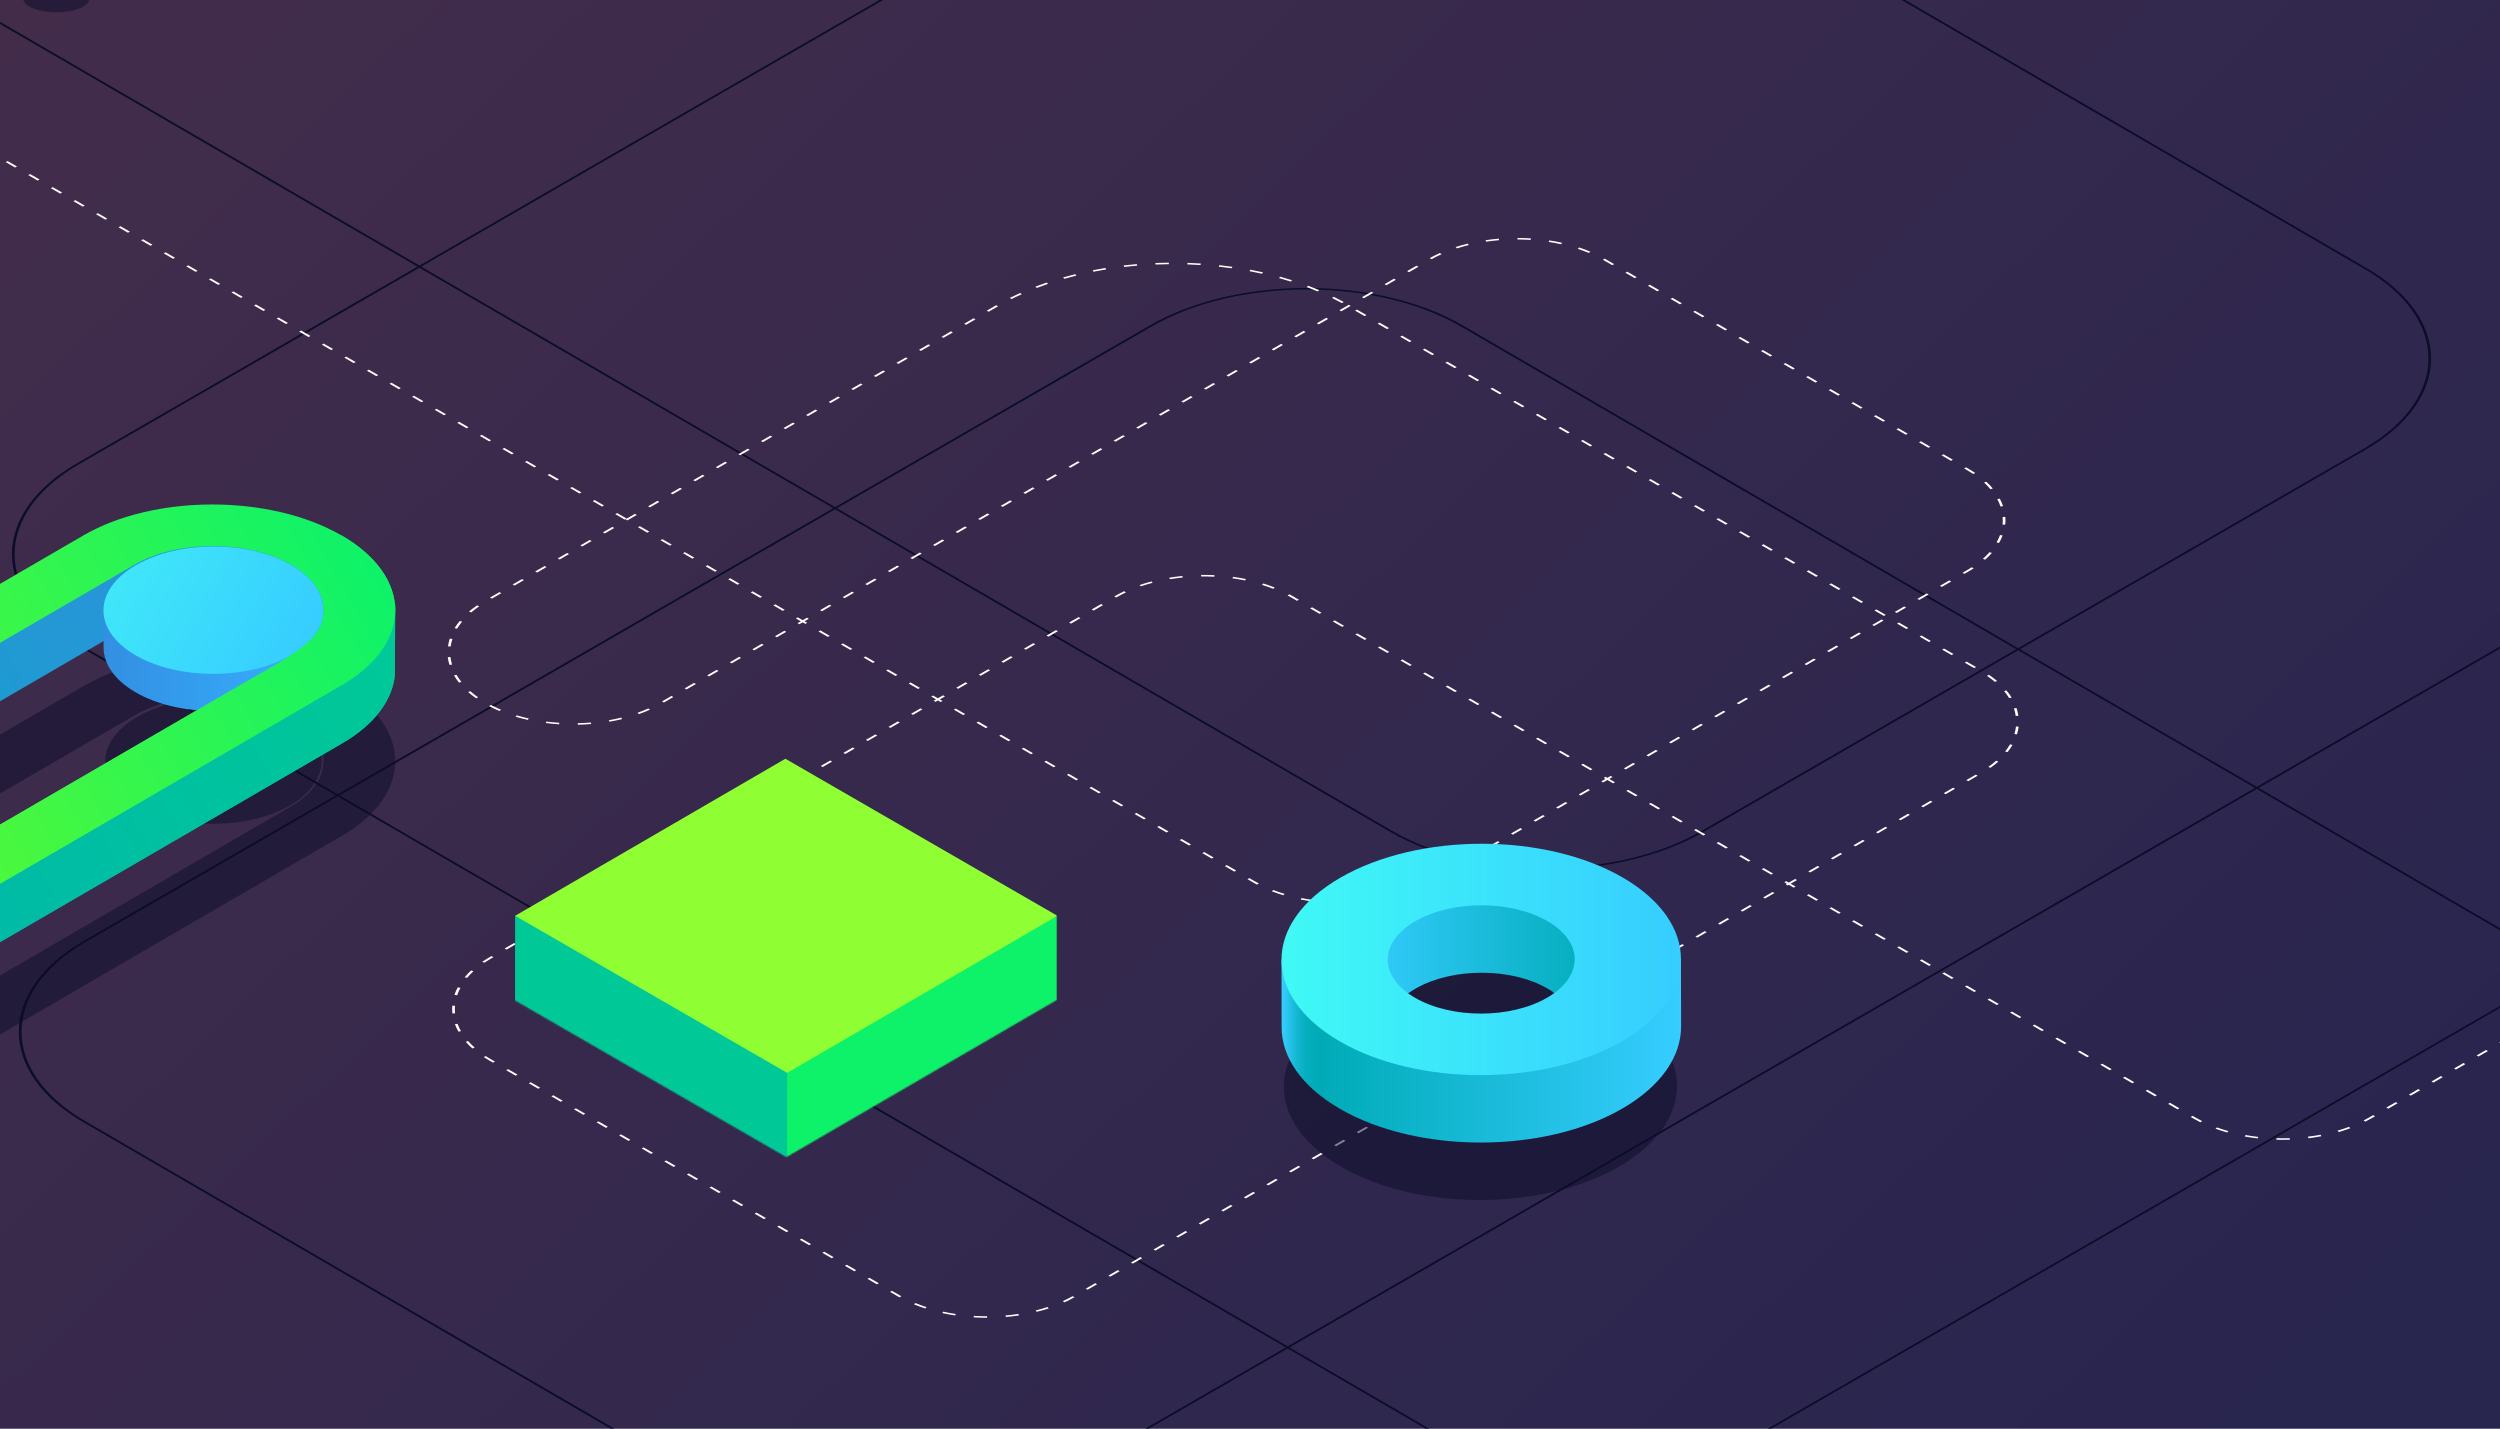 <svg id="exbRPUQGNqn1" xmlns="http://www.w3.org/2000/svg" xmlns:xlink="http://www.w3.org/1999/xlink"
    viewBox="0 0 700 400" shape-rendering="geometricPrecision" text-rendering="geometricPrecision">
    <rect x="0" y="0" width="700" height="400" fill="#808080" stroke="none"/>
    <style>
        <![CDATA[
        #exbRPUQGNqn34_to {
            animation: exbRPUQGNqn34_to__to 12000ms linear infinite normal forwards
        }

        @keyframes exbRPUQGNqn34_to__to {
            0% {
                transform: translate(595.295px, 697.381px)
            }

            16.667% {
                transform: translate(595.295px, 697.381px);
                animation-timing-function: cubic-bezier(0.445, 0.05, 0.55, 0.95)
            }

            33.333% {
                transform: translate(908.782px, 516.801px);
                animation-timing-function: cubic-bezier(0.445, 0.05, 0.55, 0.95)
            }

            66.667% {
                transform: translate(908.782px, 516.801px);
                animation-timing-function: cubic-bezier(0.445, 0.05, 0.55, 0.95)
            }

            83.333% {
                transform: translate(595.295px, 697.381px)
            }

            100% {
                transform: translate(595.295px, 697.381px)
            }
        }

        #exbRPUQGNqn36_to {
            animation: exbRPUQGNqn36_to__to 12000ms linear infinite normal forwards
        }

        @keyframes exbRPUQGNqn36_to__to {
            0% {
                transform: translate(366.235px, 795.616px)
            }

            16.667% {
                transform: translate(366.235px, 795.616px);
                animation-timing-function: cubic-bezier(0.445, 0.05, 0.55, 0.95)
            }

            33.333% {
                transform: translate(366.235px, 856.884px);
                animation-timing-function: cubic-bezier(0.445, 0.05, 0.55, 0.95)
            }

            66.667% {
                transform: translate(366.235px, 856.884px);
                animation-timing-function: cubic-bezier(0.445, 0.05, 0.55, 0.95)
            }

            83.333% {
                transform: translate(366.235px, 795.616px)
            }

            100% {
                transform: translate(366.235px, 795.616px)
            }
        }

        #exbRPUQGNqn40_to {
            animation: exbRPUQGNqn40_to__to 12000ms linear infinite normal forwards
        }

        @keyframes exbRPUQGNqn40_to__to {
            0% {
                transform: translate(595.295px, 697.381px)
            }

            16.667% {
                transform: translate(595.295px, 697.381px);
                animation-timing-function: cubic-bezier(0.445, 0.05, 0.55, 0.95)
            }

            33.333% {
                transform: translate(908.782px, 516.801px);
                animation-timing-function: cubic-bezier(0.445, 0.05, 0.55, 0.95)
            }

            41.667% {
                transform: translate(908.782px, 516.801px);
                animation-timing-function: cubic-bezier(0.445, 0.05, 0.55, 0.95)
            }

            50% {
                transform: translate(908.782px, 572.801px);
                animation-timing-function: cubic-bezier(0.445, 0.05, 0.55, 0.95)
            }

            58.333% {
                transform: translate(908.782px, 516.801px);
                animation-timing-function: cubic-bezier(0.445, 0.05, 0.55, 0.95)
            }

            66.667% {
                transform: translate(908.782px, 516.801px);
                animation-timing-function: cubic-bezier(0.445, 0.05, 0.55, 0.95)
            }

            83.333% {
                transform: translate(595.295px, 697.381px)
            }

            100% {
                transform: translate(595.295px, 697.381px)
            }
        }

        #exbRPUQGNqn41_to {
            animation: exbRPUQGNqn41_to__to 12000ms linear infinite normal forwards
        }

        @keyframes exbRPUQGNqn41_to__to {
            0% {
                transform: translate(595.305px, 678.672px)
            }

            8.333% {
                transform: translate(595.305px, 678.672px);
                animation-timing-function: cubic-bezier(0.42, 0, 1, 1)
            }

            16.667% {
                transform: translate(595.305px, 575.562px);
                animation-timing-function: cubic-bezier(0.42, 0, 0.58, 1)
            }

            83.333% {
                transform: translate(595.305px, 575.562px);
                animation-timing-function: cubic-bezier(0, 0, 0.58, 1)
            }

            91.667% {
                transform: translate(595.305px, 678.672px)
            }

            100% {
                transform: translate(595.305px, 678.672px)
            }
        }

        #exbRPUQGNqn42_to {
            animation: exbRPUQGNqn42_to__to 12000ms linear infinite normal forwards
        }

        @keyframes exbRPUQGNqn42_to__to {
            0% {
                transform: translate(595.263px, 640.794px)
            }

            8.333% {
                transform: translate(595.263px, 640.794px);
                animation-timing-function: cubic-bezier(0.42, 0, 1, 1)
            }

            16.667% {
                transform: translate(595.263px, 537.685px);
                animation-timing-function: cubic-bezier(0.42, 0, 0.58, 1)
            }

            83.333% {
                transform: translate(595.263px, 537.685px);
                animation-timing-function: cubic-bezier(0, 0, 0.58, 1)
            }

            91.667% {
                transform: translate(595.263px, 640.794px)
            }

            100% {
                transform: translate(595.263px, 640.794px)
            }
        }

        #exbRPUQGNqn43_to {
            animation: exbRPUQGNqn43_to__to 12000ms linear infinite normal forwards
        }

        @keyframes exbRPUQGNqn43_to__to {
            0% {
                transform: translate(366.235px, 795.616px)
            }

            16.667% {
                transform: translate(366.235px, 795.616px);
                animation-timing-function: cubic-bezier(0.445, 0.05, 0.55, 0.95)
            }

            33.333% {
                transform: translate(366.235px, 856.884px);
                animation-timing-function: cubic-bezier(0.445, 0.05, 0.55, 0.95)
            }

            66.667% {
                transform: translate(366.235px, 856.884px);
                animation-timing-function: cubic-bezier(0.445, 0.05, 0.55, 0.95)
            }

            83.333% {
                transform: translate(366.235px, 795.616px)
            }

            100% {
                transform: translate(366.235px, 795.616px)
            }
        }

        #exbRPUQGNqn50_to {
            animation: exbRPUQGNqn50_to__to 12000ms linear infinite normal forwards
        }

        @keyframes exbRPUQGNqn50_to__to {
            0% {
                offset-distance: 0%;
                animation-timing-function: cubic-bezier(0.42, 0, 1, 1)
            }

            14% {
                offset-distance: 14.432%
            }

            16.333% {
                offset-distance: 16.673%
            }

            21.833% {
                offset-distance: 22.081%
            }

            23.833% {
                offset-distance: 24.062%
            }

            27.667% {
                offset-distance: 27.888%
            }

            29.583% {
                offset-distance: 29.73%
            }

            38.333% {
                offset-distance: 38.363%
            }

            41.75% {
                offset-distance: 41.728%
            }

            47.167% {
                offset-distance: 47.085%
            }

            51% {
                offset-distance: 50.828%
            }

            57.833% {
                offset-distance: 57.599%
            }

            60% {
                offset-distance: 59.698%
            }

            69.75% {
                offset-distance: 69.318%
            }

            72% {
                offset-distance: 71.544%
            }

            75.917% {
                offset-distance: 75.456%
            }

            78.167% {
                offset-distance: 77.613%
            }

            84.667% {
                offset-distance: 84.031%
            }

            86.833% {
                offset-distance: 86.161%
            }

            97% {
                offset-distance: 96.238%
            }

            98.833% {
                offset-distance: 98.027%
            }

            100% {
                offset-distance: 100%
            }
        }

        #exbRPUQGNqn55_ts {
            animation: exbRPUQGNqn55_ts__ts 12000ms linear infinite normal forwards
        }

        @keyframes exbRPUQGNqn55_ts__ts {
            0% {
                transform: translate(1027.35px, 934.35px) scale(1, 1)
            }

            20% {
                transform: translate(1027.35px, 934.35px) scale(1, 1)
            }

            24.167% {
                transform: translate(1027.35px, 934.35px) scale(0.874, 0.874)
            }

            25% {
                transform: translate(1027.35px, 934.35px) scale(0.874, 0.874)
            }

            29.167% {
                transform: translate(1027.35px, 934.35px) scale(1, 1)
            }

            70.833% {
                transform: translate(1027.35px, 934.35px) scale(1, 1)
            }

            75% {
                transform: translate(1027.35px, 934.35px) scale(0.874, 0.874)
            }

            75.833% {
                transform: translate(1027.35px, 934.35px) scale(0.874, 0.874)
            }

            80% {
                transform: translate(1027.35px, 934.35px) scale(1, 1)
            }

            100% {
                transform: translate(1027.35px, 934.35px) scale(1, 1)
            }
        }

        #exbRPUQGNqn55 {
            animation: exbRPUQGNqn55_c_o 12000ms linear infinite normal forwards
        }

        @keyframes exbRPUQGNqn55_c_o {
            0% {
                opacity: 0
            }

            16.667% {
                opacity: 0;
                animation-timing-function: cubic-bezier(0.42, 0, 1, 1)
            }

            20.833% {
                opacity: 0.5;
                animation-timing-function: cubic-bezier(0, 0, 0.58, 1)
            }

            28.333% {
                opacity: 0.5;
                animation-timing-function: cubic-bezier(0.42, 0, 1, 1)
            }

            32.5% {
                opacity: 0;
                animation-timing-function: cubic-bezier(0, 0, 0.58, 1)
            }

            67.5% {
                opacity: 0;
                animation-timing-function: cubic-bezier(0.42, 0, 1, 1)
            }

            71.667% {
                opacity: 0.5;
                animation-timing-function: cubic-bezier(0, 0, 0.58, 1)
            }

            79.167% {
                opacity: 0.5;
                animation-timing-function: cubic-bezier(0.42, 0, 1, 1)
            }

            83.333% {
                opacity: 0
            }

            100% {
                opacity: 0
            }
        }

        #exbRPUQGNqn56_to {
            animation: exbRPUQGNqn56_to__to 12000ms linear infinite normal forwards
        }

        @keyframes exbRPUQGNqn56_to__to {
            0% {
                transform: translate(1027.35px, 970.541px);
                animation-timing-function: cubic-bezier(0.42, 0, 0.58, 1)
            }

            25% {
                transform: translate(1027.35px, 772.758px);
                animation-timing-function: cubic-bezier(0.42, 0, 0.58, 1)
            }

            50% {
                transform: translate(1027.35px, 970.541px);
                animation-timing-function: cubic-bezier(0.42, 0, 0.58, 1)
            }

            75% {
                transform: translate(1027.35px, 772.758px);
                animation-timing-function: cubic-bezier(0.42, 0, 0.58, 1)
            }

            100% {
                transform: translate(1027.35px, 970.541px)
            }
        }

        #exbRPUQGNqn66_to {
            animation: exbRPUQGNqn66_to__to 12000ms linear infinite normal forwards
        }

        @keyframes exbRPUQGNqn66_to__to {
            0% {
                transform: translate(1166.002px, -67.99px)
            }

            19.167% {
                transform: translate(1166.002px, -67.99px);
                animation-timing-function: cubic-bezier(0.895, 0.03, 0.685, 0.22)
            }

            22.5% {
                transform: translate(1166.201px, 489.99px)
            }

            100% {
                transform: translate(1166.201px, 489.99px)
            }
        }

        #exbRPUQGNqn66 {
            animation: exbRPUQGNqn66_c_o 12000ms linear infinite normal forwards
        }

        @keyframes exbRPUQGNqn66_c_o {
            0% {
                opacity: 1
            }

            22.5% {
                opacity: 1;
                animation-timing-function: step-end
            }

            23.333% {
                opacity: 0
            }

            100% {
                opacity: 0
            }
        }

        #exbRPUQGNqn68_to {
            animation: exbRPUQGNqn68_to__to 12000ms linear infinite normal forwards
        }

        @keyframes exbRPUQGNqn68_to__to {
            0% {
                transform: translate(1166.367px, 287.328px)
            }

            62.5% {
                transform: translate(1166.367px, 287.328px);
                animation-timing-function: cubic-bezier(0.95, 0.05, 0.795, 0.035)
            }

            87.5% {
                transform: translate(1166.367px, 694.12px)
            }

            100% {
                transform: translate(1166.367px, 694.12px)
            }
        }

        #exbRPUQGNqn71_ts {
            animation: exbRPUQGNqn71_ts__ts 12000ms linear infinite normal forwards
        }

        @keyframes exbRPUQGNqn71_ts__ts {
            0% {
                transform: translate(1028.079px, 1115.461px) scale(1, 1)
            }

            30% {
                transform: translate(1028.079px, 1115.461px) scale(1, 1)
            }

            30.833% {
                transform: translate(1028.079px, 1115.461px) scale(0.899, 0.899)
            }

            31.667% {
                transform: translate(1028.079px, 1115.461px) scale(0.899, 0.899)
            }

            34.167% {
                transform: translate(1028.079px, 1115.461px) scale(1, 1)
            }

            100% {
                transform: translate(1028.079px, 1115.461px) scale(1, 1)
            }
        }

        #exbRPUQGNqn71 {
            animation: exbRPUQGNqn71_c_o 12000ms linear infinite normal forwards
        }

        @keyframes exbRPUQGNqn71_c_o {
            0% {
                opacity: 0
            }

            26.667% {
                opacity: 0;
                animation-timing-function: cubic-bezier(0.42, 0, 1, 1)
            }

            30.833% {
                opacity: 0.5
            }

            100% {
                opacity: 0.5
            }
        }

        #exbRPUQGNqn72_to {
            animation: exbRPUQGNqn72_to__to 12000ms linear infinite normal forwards
        }

        @keyframes exbRPUQGNqn72_to__to {
            0% {
                offset-distance: 0%
            }

            22.5% {
                offset-distance: 0%;
                animation-timing-function: cubic-bezier(0.77, 0, 0.175, 1)
            }

            30.833% {
                offset-distance: 68.49%;
                animation-timing-function: cubic-bezier(0.77, 0, 0.175, 1)
            }

            31.667% {
                offset-distance: 68.554%;
                animation-timing-function: cubic-bezier(0.77, 0, 0.175, 1)
            }

            40% {
                offset-distance: 100%
            }

            100% {
                offset-distance: 100%
            }
        }

        #exbRPUQGNqn73 {
            animation: exbRPUQGNqn73_c_o 12000ms linear infinite normal forwards
        }

        @keyframes exbRPUQGNqn73_c_o {
            0% {
                opacity: 0
            }

            22.5% {
                opacity: 0;
                animation-timing-function: step-end
            }

            23.333% {
                opacity: 1
            }

            100% {
                opacity: 1
            }
        }

        #exbRPUQGNqn74 {
            animation: exbRPUQGNqn74_c_o 12000ms linear infinite normal forwards
        }

        @keyframes exbRPUQGNqn74_c_o {
            0% {
                opacity: 0
            }

            22.5% {
                opacity: 0;
                animation-timing-function: step-end
            }

            23.333% {
                opacity: 1
            }

            100% {
                opacity: 1
            }
        }

        #exbRPUQGNqn75 {
            animation: exbRPUQGNqn75_c_o 12000ms linear infinite normal forwards
        }

        @keyframes exbRPUQGNqn75_c_o {
            0% {
                opacity: 0
            }

            22.5% {
                opacity: 0;
                animation-timing-function: cubic-bezier(0.42, 0, 0.58, 1)
            }

            23.333% {
                opacity: 1
            }

            40% {
                opacity: 1
            }

            100% {
                opacity: 1
            }
        }

        #exbRPUQGNqn82_to {
            animation: exbRPUQGNqn82_to__to 12000ms linear infinite normal forwards
        }

        @keyframes exbRPUQGNqn82_to__to {
            0% {
                transform: translate(1642.875px, 41.783px)
            }

            54.167% {
                transform: translate(1642.875px, 41.783px);
                animation-timing-function: cubic-bezier(0.895, 0.03, 0.685, 0.22)
            }

            57.5% {
                transform: translate(1642.875px, 465.99px)
            }

            100% {
                transform: translate(1642.875px, 465.99px)
            }
        }

        #exbRPUQGNqn87_to {
            animation: exbRPUQGNqn87_to__to 12000ms linear infinite normal forwards
        }

        @keyframes exbRPUQGNqn87_to__to {
            0% {
                transform: translate(1642.875px, 41.557px)
            }

            58.333% {
                transform: translate(1642.875px, 41.557px);
                animation-timing-function: cubic-bezier(0.895, 0.03, 0.685, 0.22)
            }

            61.667% {
                transform: translate(1642.875px, 329.99px)
            }

            100% {
                transform: translate(1642.875px, 329.99px)
            }
        }

        #exbRPUQGNqn88 {
            animation: exbRPUQGNqn88_c_o 12000ms linear infinite normal forwards
        }

        @keyframes exbRPUQGNqn88_c_o {
            0% {
                opacity: 1
            }

            87.5% {
                opacity: 1;
                animation-timing-function: step-start
            }

            88.333% {
                opacity: 0
            }

            100% {
                opacity: 0
            }
        }

        #exbRPUQGNqn89 {
            animation: exbRPUQGNqn89_c_o 12000ms linear infinite normal forwards
        }

        @keyframes exbRPUQGNqn89_c_o {
            0% {
                opacity: 1
            }

            87.5% {
                opacity: 1;
                animation-timing-function: step-start
            }

            88.333% {
                opacity: 0
            }

            100% {
                opacity: 0
            }
        }

        #exbRPUQGNqn90 {
            animation: exbRPUQGNqn90_c_o 12000ms linear infinite normal forwards
        }

        @keyframes exbRPUQGNqn90_c_o {
            0% {
                opacity: 1
            }

            87.5% {
                opacity: 1;
                animation-timing-function: cubic-bezier(0.895, 0.03, 0.685, 0.22)
            }

            88.333% {
                opacity: 0
            }

            100% {
                opacity: 0
            }
        }

        #exbRPUQGNqn95_to {
            animation: exbRPUQGNqn95_to__to 12000ms linear infinite normal forwards
        }

        @keyframes exbRPUQGNqn95_to__to {
            0% {
                transform: translate(1552.911px, 929.65px);
                animation-timing-function: cubic-bezier(0.42, 0, 0.58, 1)
            }

            16.667% {
                transform: translate(1552.911px, 865.493px);
                animation-timing-function: cubic-bezier(0.42, 0, 0.58, 1)
            }

            33.333% {
                transform: translate(1552.911px, 929.65px);
                animation-timing-function: cubic-bezier(0.42, 0, 0.58, 1)
            }

            50% {
                transform: translate(1552.911px, 865.493px);
                animation-timing-function: cubic-bezier(0.42, 0, 0.58, 1)
            }

            66.667% {
                transform: translate(1552.911px, 929.65px);
                animation-timing-function: cubic-bezier(0.42, 0, 0.58, 1)
            }

            83.333% {
                transform: translate(1552.911px, 865.493px);
                animation-timing-function: cubic-bezier(0.42, 0, 0.58, 1)
            }

            100% {
                transform: translate(1552.911px, 929.65px)
            }
        }

        #exbRPUQGNqn99_to {
            animation: exbRPUQGNqn99_to__to 12000ms linear infinite normal forwards
        }

        @keyframes exbRPUQGNqn99_to__to {
            0% {
                transform: translate(2157.554px, 335.232px)
            }

            50% {
                transform: translate(1797.405px, 546.363px);
                animation-timing-function: cubic-bezier(0.42, 0, 0.58, 1)
            }

            100% {
                transform: translate(2157.554px, 335.232px)
            }
        }
        ]]>
    </style>
    <defs>
        <linearGradient id="exbRPUQGNqn26-fill" x1="992.67" y1="394.54" x2="826.66" y2="394.54" spreadMethod="pad"
            gradientUnits="userSpaceOnUse" gradientTransform="translate(0 0)">
            <stop id="exbRPUQGNqn26-fill-0" offset="0%" stop-color="#36b1ff" />
            <stop id="exbRPUQGNqn26-fill-1" offset="100%" stop-color="#338fe2" />
        </linearGradient>
        <linearGradient id="exbRPUQGNqn27-fill" x1="975.23" y1="394.48" x2="844.09" y2="318.76" spreadMethod="pad"
            gradientUnits="userSpaceOnUse" gradientTransform="translate(0 0)">
            <stop id="exbRPUQGNqn27-fill-0" offset="0%" stop-color="#36cdff" />
            <stop id="exbRPUQGNqn27-fill-1" offset="100%" stop-color="#40e6f9" />
        </linearGradient>
        <linearGradient id="exbRPUQGNqn28-fill" x1="180" y1="-180" x2="1620" y2="1260" spreadMethod="pad"
            gradientUnits="userSpaceOnUse" gradientTransform="translate(0 0)">
            <stop id="exbRPUQGNqn28-fill-0" offset="0%" stop-color="#452d4a" />
            <stop id="exbRPUQGNqn28-fill-1" offset="100%" stop-color="#28254f" />
        </linearGradient>
        <linearGradient id="exbRPUQGNqn37-fill" x1="58.32" y1="944.09" x2="690.75" y2="578.95" spreadMethod="pad"
            gradientUnits="userSpaceOnUse" gradientTransform="translate(0 0)">
            <stop id="exbRPUQGNqn37-fill-0" offset="0%" stop-color="#00abb7" />
            <stop id="exbRPUQGNqn37-fill-1" offset="100%" stop-color="#338fe2" />
        </linearGradient>
        <linearGradient id="exbRPUQGNqn38-fill" x1="27.21" y1="1010.47" x2="718.11" y2="611.58" spreadMethod="pad"
            gradientUnits="userSpaceOnUse" gradientTransform="translate(0 0)">
            <stop id="exbRPUQGNqn38-fill-0" offset="0%" stop-color="#00abb7" />
            <stop id="exbRPUQGNqn38-fill-1" offset="100%" stop-color="#00c997" />
        </linearGradient>
        <linearGradient id="exbRPUQGNqn39-fill" x1="28.48" y1="968.6" x2="703.99" y2="578.59" spreadMethod="pad"
            gradientUnits="userSpaceOnUse" gradientTransform="translate(0 0)">
            <stop id="exbRPUQGNqn39-fill-0" offset="0%" stop-color="#8ffe0c" />
            <stop id="exbRPUQGNqn39-fill-1" offset="100%" stop-color="#0ef269" />
        </linearGradient>
        <linearGradient id="exbRPUQGNqn41-fill" x1="678.28" y1="678.7" x2="512.27" y2="678.7" spreadMethod="pad"
            gradientUnits="userSpaceOnUse" gradientTransform="translate(0 0)">
            <stop id="exbRPUQGNqn41-fill-0" offset="0%" stop-color="#36b1ff" />
            <stop id="exbRPUQGNqn41-fill-1" offset="100%" stop-color="#338fe2" />
        </linearGradient>
        <linearGradient id="exbRPUQGNqn42-fill" x1="660.84" y1="678.64" x2="529.7" y2="602.93" spreadMethod="pad"
            gradientUnits="userSpaceOnUse" gradientTransform="translate(0 0)">
            <stop id="exbRPUQGNqn42-fill-0" offset="0%" stop-color="#36cdff" />
            <stop id="exbRPUQGNqn42-fill-1" offset="100%" stop-color="#40e6f9" />
        </linearGradient>
        <linearGradient id="exbRPUQGNqn44-fill" x1="27.21" y1="1010.47" x2="718.11" y2="611.58" spreadMethod="pad"
            gradientUnits="userSpaceOnUse" gradientTransform="translate(0 0)">
            <stop id="exbRPUQGNqn44-fill-0" offset="0%" stop-color="#00abb7" />
            <stop id="exbRPUQGNqn44-fill-1" offset="100%" stop-color="#00c997" />
        </linearGradient>
        <linearGradient id="exbRPUQGNqn45-fill" x1="28.48" y1="968.6" x2="703.99" y2="578.59" spreadMethod="pad"
            gradientUnits="userSpaceOnUse" gradientTransform="translate(0 0)">
            <stop id="exbRPUQGNqn45-fill-0" offset="0%" stop-color="#8ffe0c" />
            <stop id="exbRPUQGNqn45-fill-1" offset="100%" stop-color="#0ef269" />
        </linearGradient>
        <linearGradient id="exbRPUQGNqn52-fill" x1="0" y1="25.12" x2="0" y2="-25.12" spreadMethod="pad"
            gradientUnits="userSpaceOnUse" gradientTransform="translate(0 0)">
            <stop id="exbRPUQGNqn52-fill-0" offset="0%" stop-color="#dffe0a" />
            <stop id="exbRPUQGNqn52-fill-1" offset="0%" stop-color="#dffe0b" />
            <stop id="exbRPUQGNqn52-fill-2" offset="12%" stop-color="#cbfe43" />
            <stop id="exbRPUQGNqn52-fill-3" offset="24%" stop-color="#bbfe74" />
            <stop id="exbRPUQGNqn52-fill-4" offset="36%" stop-color="#acff9e" />
            <stop id="exbRPUQGNqn52-fill-5" offset="48%" stop-color="#a1ffc1" />
            <stop id="exbRPUQGNqn52-fill-6" offset="60%" stop-color="#98ffdb" />
            <stop id="exbRPUQGNqn52-fill-7" offset="73%" stop-color="#91ffee" />
            <stop id="exbRPUQGNqn52-fill-8" offset="86%" stop-color="#8dfff9" />
            <stop id="exbRPUQGNqn52-fill-9" offset="100%" stop-color="#8cfffd" />
        </linearGradient>
        <linearGradient id="exbRPUQGNqn96-fill" x1="1645.93" y1="941.13" x2="1459.19" y2="941.13" spreadMethod="pad"
            gradientUnits="userSpaceOnUse" gradientTransform="translate(0 0)">
            <stop id="exbRPUQGNqn96-fill-0" offset="0%" stop-color="#00abb7" />
            <stop id="exbRPUQGNqn96-fill-1" offset="100%" stop-color="#36cdff" />
        </linearGradient>
        <linearGradient id="exbRPUQGNqn97-fill" x1="1703.69" y1="1008.1" x2="1402.09" y2="1008.1" spreadMethod="pad"
            gradientUnits="userSpaceOnUse" gradientTransform="translate(0 0)">
            <stop id="exbRPUQGNqn97-fill-0" offset="0%" stop-color="#36cdff" />
            <stop id="exbRPUQGNqn97-fill-1" offset="90%" stop-color="#00abb7" />
            <stop id="exbRPUQGNqn97-fill-2" offset="93%" stop-color="#03adbb" />
            <stop id="exbRPUQGNqn97-fill-3" offset="95%" stop-color="#0cb2c7" />
            <stop id="exbRPUQGNqn97-fill-4" offset="97%" stop-color="#1bbcdb" />
            <stop id="exbRPUQGNqn97-fill-5" offset="99%" stop-color="#2fc9f6" />
            <stop id="exbRPUQGNqn97-fill-6" offset="100%" stop-color="#36cdff" />
        </linearGradient>
        <linearGradient id="exbRPUQGNqn98-fill" x1="1703.58" y1="939.21" x2="1402.09" y2="939.21" spreadMethod="pad"
            gradientUnits="userSpaceOnUse" gradientTransform="translate(0 0)">
            <stop id="exbRPUQGNqn98-fill-0" offset="0%" stop-color="#36cdff" />
            <stop id="exbRPUQGNqn98-fill-1" offset="100%" stop-color="#40f9f6" />
        </linearGradient>
        <linearGradient id="exbRPUQGNqn103-fill" x1="2455.83" y1="785.27" x2="2079.57" y2="568.04" spreadMethod="pad"
            gradientUnits="userSpaceOnUse" gradientTransform="translate(0 0)">
            <stop id="exbRPUQGNqn103-fill-0" offset="0%" stop-color="#36cdff" />
            <stop id="exbRPUQGNqn103-fill-1" offset="100%" stop-color="#40e6f9" />
        </linearGradient>
    </defs>
    <g transform="matrix(.371 0 0 0.371 15.757-.434)">
        <rect width="2183.444" height="1085.471" rx="0" ry="0"
            transform="matrix(1.078 0 0 1.02-274.952-14.061)" fill="url(#exbRPUQGNqn28-fill)" />
        <path
            d="M1280.661,1085.732l612.85-353.83-232.74-135.25-730,421.46l116.38,67.62c64.16,37.29,168.9,37.29,233.49,0h.02Zm614.26-354.656l188.77-108.994c64.59-37.25,64.94-97.96.77-135.25s-168.92-37.29-233.5,0l-188.78,109l232.74,135.244ZM737.951,1127.762l190-109.67-715.55-415.83-189.95,109.68c-64.58,37.25-64.93,97.96-.76,135.25l482.82,280.58c64.16,37.29,168.91,37.29,233.49,0l-.05-.01Zm921.42-531.93l-178.71-103.85-237.47,137.1c-65.32,37.74-171.38,37.74-236.32,0l-419.06-243.53-374,215.9l715.59,415.81l729.97-421.43Zm-417.62,32.43l237.47-137.1-419.06-243.54c-64.17-37.29-168.91-37.29-233.5,0l-237.47,137.11l419.09,243.53c64.17,37.29,168.92,37.29,233.5,0h-.03Zm-655.35-243.54l-312.36-181.46-256.83,148.25c-64.59,37.25-64.92,97.96-.76,135.25l195.95,113.87l374-215.91Zm238.85-137.92c65.33-37.74,171.39-37.74,236.33,0l419.07,243.54l260.99-150.66c64.59-37.26,64.93-97.97.76-135.26l-616.5-358.23c-64.17-37.28-168.92-37.28-233.5,0l-616.94,356.22l312.32,181.5l237.47-137.11Zm-915.4-256.87l364.22,211.66l617-356.21c65.33-37.75,171.33-37.75,236.33,0l616.43,358.22c64.95,37.75,64.6,99.15-.77,136.89l-261,150.67l178.71,103.85l188.78-109c65.37-37.74,171.38-37.74,236.32,0s64.6,99.15-.77,136.89l-188.78,109l226.94,131.88-1.42.83-226.94-131.89-612.85,353.83c-65.32,37.74-171.38,37.74-236.32,0l-116.37-67.63-190,109.67c-65.32,37.74-171.38,37.74-236.32,0l-482.82-280.59c-64.94-37.74-64.6-99.14.76-136.88l190-109.67-195.94-113.87c-64.95-37.75-64.61-99.15.76-136.89l256.83-148.3-364.2-211.66l1.42-.82v.02Z"
            fill="#0b0d29" />
        <path
            d="M571.82,14.23h-2v10h2v-10m0,24h-2v10h2v-10m0,24h-2v10h2v-10m0,24h-2v10h2v-10m0,24h-2v10h2v-10m0,24h-2v10h2v-10m0,24h-2v10h2v-10m0,24h-2v10h2v-10m0,24h-2v10h2v-10m0,24h-2v10h2v-10m0,24h-2v10h2v-10m0,24h-2v10h2v-10m0,24h-2v10h2v-10m0,24h-2v10h2v-10m0,24h-2v10h2v-10m0,24h-2v10h2v-10m0,24h-2v10h2v-10m0,24h-2v10h2v-10m0,24h-2v10h2v-10m0,24h-2v10h2v-10m0,24h-2v10h2v-10m0,24h-2v10h2v-10m0,24h-2v10h2v-10m0,24h-2v10h2v-10m0,24h-2v10h2v-10m0,24h-2v10h2v-10m0,24h-2v10h2v-10m0,24h-2v10h2v-10m0,24h-2v10h2v-10m0,24h-2v10h2v-10m0,24h-2v10h2v-10m0,24h-2v10h2v-10m0,24h-2v10h2v-10m0,24h-2v10h2v-10m392.71,10.14h-10v2h10v-2m-24,0h-10v2h10v-2m-24,0h-10v2h10v-2m-24,0h-10v2h10v-2m-24,0h-10v2h10v-2m-24,0h-10v2h10v-2m-24,0h-10v2h10v-2m-24,0h-10v2h10v-2m-24,0h-10v2h10v-2m-24,0h-10v2h10v-2m-24,0h-10v2h10v-2m-24,0h-10v2h10v-2m-24,0h-10v2h10v-2m-24,0h-10v2h10v-2m-24,0h-10v2h10v-2m-24,0h-10v2h10v-2m-24,0h-10v2h10v-2m-24,0h-10v2h10v-2m-24,0h-10v2h10v-2m-24,0h-10v2h10v-2m-24,0h-10v2h10v-2m-24,0h-10v2h10v-2m-24,0h-10v2h10v-2m-24.08.33c-3.355.278-6.694.735-10,1.37l.38,2c3.237-.625,6.505-1.075,9.79-1.35l-.17-2m566.13.11l-.14,2c3.32.23,6.63.54,9.9,1l.25-2c-3.32-.41-6.64-.72-10-1m23.89,3.2l-.39,2c3.26.66,6.5,1.39,9.69,2.21l.5-1.93q-4.86-1.25-9.8-2.24m-613.65,1.78c-3.179,1.12-6.294,2.415-9.33,3.88l.87,1.81c2.968-1.436,6.013-2.707,9.12-3.81l-.66-1.88m636.93,4.48l-.64,1.89q4.71,1.61,9.31,3.46l.75-1.86q-4.65-1.86-9.42-3.49m-453.93,4h-2v10h2v-10m-204.57,2.51c-2.776,1.893-5.447,3.936-8,6.12l1.29,1.53c2.508-2.142,5.132-4.145,7.86-6l-1.12-1.65M1048,835.5l-.88,1.79c3,1.46,5.91,3,8.79,4.62l1-1.74c-2.92-1.63-5.88-3.2-8.89-4.67m20.88,12l-1.11,1.67q4.14,2.75,8.13,5.72l1.19-1.6q-4-3-8.21-5.79m-719.74,1.3c-2.214,2.555-4.29,5.225-6.22,8l1.63,1.15c1.892-2.705,3.928-5.305,6.1-7.79l-1.51-1.31m222.66,5.43h-2v10h2v-10m516.23,7.89l-1.32,1.51q3.75,3.27,7.33,6.72l1.38-1.44q-3.6-3.49-7.39-6.79M335.72,868.9c-1.498,3.016-2.833,6.111-4,9.27l1.87.69c1.148-3.089,2.457-6.117,3.92-9.07l-1.79-.89m236.1,9.33h-2v10h2v-10m533.36.84l-1.49,1.33q3.3,3.72,6.41,7.61l1.56-1.25c-2.1-2.62-4.25-5.18-6.48-7.69M327.84,891.76c-.68,3.304-1.181,6.642-1.5,10l2,.18c.31-3.281.801-6.543,1.47-9.77l-2-.4v0M1120,898.08l-1.64,1.13q2.79,4.11,5.37,8.37l1.71-1q-2.61-4.31-5.44-8.46m-548.19,4.14h-2v10h2v-10M328,915.77l-2,.11c.171,3.35.525,6.688,1.06,10l2-.31c-.506-3.257-.84-6.538-1-9.83m804.26,3.08l-1.78.91c1.49,3,2.92,6,4.26,9l1.82-.81q-2-4.61-4.3-9.1M571.86,926.2h-2v10h2v-10m-239.6,12.86l-1.91.6c1.034,3.209,2.232,6.364,3.59,9.45l1.83-.81c-1.336-3.015-2.507-6.099-3.51-9.24m809.51,2l-1.89.66q1.65,4.68,3,9.46l1.91-.55q-1.41-4.85-3.07-9.57m-569.95,9.18h-2v10h2v-10M342.3,960.5l-1.69,1.08c1.811,2.838,3.77,5.579,5.87,8.21l1.57-1.24c-2.059-2.562-3.978-5.232-5.75-8m806,3.76l-2,.41c.68,3.23,1.29,6.49,1.8,9.78l2-.31c-.51-3.32-1.12-6.61-1.81-9.88m-576.46,10h-2v10h2v-10M357.45,978.7l-1.36,1.46c2.466,2.294,5.053,4.453,7.75,6.47L365,985c-2.641-1.973-5.175-4.086-7.59-6.33m794.28,9.41l-2,.16q.39,4.93.52,9.93l2-.06c-.09-3.36-.26-6.71-.53-10m-775,4.36l-.95,1.76c2.967,1.595,6.018,3.027,9.14,4.29l.75-1.85c-3.054-1.237-6.038-2.639-8.94-4.2m195.12,5.76h-2v5.21h-3.46v2h3.46v2.79h2v-2.79h4.55v-2h-4.55v-5.21m-173,2.67l-.46,1.94c3.275.786,6.589,1.394,9.93,1.82l.26-2c-3.272-.422-6.52-1.016-9.73-1.78m825.56,2.54h-10v2h10v-2m-24,0h-10v2h10v-2m-24,0h-10v2h10v-2m-24,0h-10v2h10v-2m-24,0h-10v2h10v-2m-24,0h-10v2h10v-2m-24,0h-10v2h10v-2m-24,0h-10v2h10v-2m-24,0h-10v2h10v-2m-24,0h-10v2h10v-2m-24,0h-10v2h10v-2m-24,0h-10v2h10v-2m-24,0h-10v2h10v-2m-24,0h-10v2h10v-2m-24,0h-10v2h10v-2m-24,0h-10v2h10v-2m-24,0h-10v2h10v-2m-24,0h-10v2h10v-2m-24,0h-10v2h10v-2m-24,0h-10v2h10v-2m-24,0h-10v2h10v-2m-24,0h-10v2h10v-2m-24,0h-10v2h10v-2m-24,0h-10v2h10v-2m-24,0h-10v2h10v-2m-24,0h-10v2h10v-2m-24,0h-10v2h10v-2m-48,0h-10v2h10v-2m-24,0h-10v2h10v-2m-24,0h-10v2h10v-2m-24,0h-10v2h10v-2m-24,0h-10v2h10v-2m-24,0h-10v2h10v-2m806,0v2v0c3.298.069,6.589.316,9.86.74l.25-2c-3.3-.42-6.67-.67-10.07-.76m23.91,3.61l-.55,1.92c3.175.911,6.299,1.99,9.36,3.23l.74-1.85c-3.122-1.271-6.31-2.373-9.55-3.3m-110,5.12h-2v10h2v-10m132.2,4.47l-1,1.72c2.832,1.692,5.576,3.527,8.22,5.5l1.19-1.61c-2.698-2.014-5.498-3.887-8.39-5.61m-712.7,5.58h-2v10h2v-10m731.74,9.33l-1.42,1.41c2.315,2.343,4.505,4.806,6.56,7.38l1.56-1.24c-2.096-2.635-4.333-5.155-6.7-7.55m-151.24,4.61h-2v10h2v-10m-580.5,10h-2v10h2v-10m746.4,4.57l-1.74,1c1.656,2.855,3.151,5.799,4.48,8.82l1.83-.81c-1.357-3.082-2.882-6.086-4.57-9m-165.9,9.38h-2v10h2v-10m-580.5,10.06h-2v10h2v-10m755.69,2.88l-1.93.53c.868,3.18,1.562,6.405,2.08,9.66l2-.31c-.526-3.33-1.233-6.628-2.12-9.88m-175.19,11.07h-2v10h2v-10m-580.5,10h-2v10h2v-10m759,2.83h-2v10h2v-10m-178.49,11.11h-2v10h2v-10m-580.5,10h-2v10h2v-10m759,2.86h-2v10h2v-10m-178.49,11.09h-2v10h2v-10m-580.5,10.06h-2v5.12h-2.58v2h2.53v2.88h2v-2.88h5.48v-2h-5.48v-5.12m759,2.85h-2v10h2v-10m-570.95,2.27h-.57v2h.57c3.15,0,6.26.16,9.32.46l.19-2c-3.12-.31-6.3-.46-9.51-.46m-14.56,0h-10v2h10v-2m-24,0h-10v2h10v-2m-24,0h-10v2h10v-2m-24,0h-10v2h10v-2m-24,0h-10v2h10v-2m-24,0h-10v2h10v-2m-24,0h-10v2h10v-2m-48,0h-10v2h10v-2m-24,0h-10v2h10v-2m-24,0h-10v2h10v-2m-24,0h-10v2h10v-2m-24,0h-10v2h10v-2m-24,0h-10v2h10v-2m-24,0h-10v2h10v-2m-24,0h-10v2h10v-2m-24,0h-10v2h10v-2m-24,0h-10v2h10v-2m-24,0h-10v2h10v-2m-24,0h-10v2h10v-2m-24,0h-10v2h10v-2m-24,0h-10v2h10v-2m-24,0h-10v2h10v-2m-24,0h-10v2h10v-2m-24,0h-10v2h10v-2m-24,0h-10v2h10v-2m-24,0h-10v2h10v-2m-24,0h-2.79q-3.69,0-7.3.27l.15,2q3.54-.27,7.15-.27h2.77v-2m-24,2.39c-3.282.764-6.523,1.696-9.71,2.79l.66,1.89c3.116-1.077,6.287-1.988,9.5-2.73l-.45-2m710,.53l-.5,1.94c3.194.832,6.342,1.833,9.43,3l.71-1.87c-3.159-1.168-6.376-2.169-9.64-3m369,5.91h-2v10h2v-10m-1101.74,2c-2.985,1.565-5.882,3.291-8.68,5.17L43,1165c2.74-1.841,5.578-3.534,8.5-5.07l-.93-1.77m755.17,1l-1,1.74c2.88,1.61,5.673,3.369,8.37,5.27l1.15-1.64c-2.755-1.936-5.609-3.729-8.55-5.37m-233.93,7h-2v10h2v-10m759,2.84h-2v10h2v-10m-1300,3c-2.49,2.268-4.857,4.668-7.09,7.19l1.5,1.33c2.186-2.453,4.499-4.789,6.93-7l-1.34-1.48m794.42,1.49l-1.39,1.45c2.387,2.28,4.65,4.687,6.78,7.21l1.52-1.29c-2.17-2.578-4.477-5.038-6.91-7.37m327.11,6.61h-2v10h2v-10m-580.5,10h-2v10h2v-10m-556.66.29c-1.819,2.83-3.488,5.754-5,8.76l1.79.9c1.485-2.943,3.127-5.804,4.92-8.57l-1.67-1.09m825.25,1.87l-1.7,1c1.731,2.806,3.31,5.704,4.73,8.68l1.8-.86c-1.445-3.043-3.058-6.005-4.83-8.87m490.4.7h-2v10h2v-10m-178.49,11.09h-2v10h2v-10M4.71,1212.33c-1.057,3.196-1.938,6.448-2.64,9.74l2,.42c.678-3.206,1.526-6.374,2.54-9.49l-1.9-.62m567.11,1.9h-2v10h2v-10m278.53.21l-1.91.58c.95,3.157,1.734,6.361,2.35,9.6l2-.37c-.623-3.311-1.424-6.586-2.4-9.81m480.46,2.64h-2v10h2v-10m-178.49,11.1h-2v10h2v-10M0.17,1236.08c-.12,1.91-.17,3.85-.17,5.79v4.26h2v-4.26c0-1.9,0-3.79.17-5.68l-2-.11m571.65,2.15h-2v10h2v-10m282.5.06l-2,.07q.06,1.76.06,3.51v6.46h2v-6.46c0-1.19,0-2.39-.07-3.58m476.49,2.78h-2v10h2v-10m-178.49,11.1h-2v10h2v-10M2,1260.13h-2v10h2v-10m569.82,2.09h-2v10h2v-10m282.57.11h-2v10h2v-10m476.42,2.75h-2v10h2v-10m-178.49,11.09h-2v10h2v-10M2,1284.14h-2v10h2v-10m569.82,2.09h-2v10h2v-10m282.57.09h-2v10h2v-10m476.42,2.76h-2v10h2v-10m-178.49,11.1h-2v10h2v-10M2,1308.13h-2v10h2v-10m569.82,2.1h-2v10h2v-10m282.57.1h-2v10h2v-10m476.42,2.74h-2v10h2v-10m-178.49,11.1h-2v10h2v-10M2,1332.13h-2v10h2v-10m569.82,2.09h-2v10h2v-10m282.57.11h-2v10h2v-10m476.42,2.75h-2v10h2v-10m-178.49,11.09h-2v10h2v-10M2,1356.14h-2v10h2v-10m569.82,2.09h-2v10h2v-10m282.57.09h-2v10h2v-10m476.42,2.76h-2v10h2v-10m-178.49,11.1h-2v10h2v-10M2,1380.13h-2v10h2v-10m569.82,2.1h-2v10h2v-10m282.57.1h-2v10h2v-10m476.42,2.74h-2v10h2v-10m-178.49,11.1h-2v10h2v-10M2,1404.13h-2v10h2v-10m569.82,2.09h-2v10h2v-10m282.57.11h-2v10h2v-10m476.42,2.75h-2v10h2v-10m-178.49,11.09h-2v10h2v-10M2,1428.14h-2v10h2v-10m569.82,2.09h-2v10h2v-10m282.57.09h-2v10h2v-10m476.42,2.76h-2v10h2v-10m-178.49,11.1h-2v10h2v-10M2,1452.13h-2v10h2v-10m569.82,2.1h-2v10h2v-10m282.57.1h-2v10h2v-10m476.42,2.74h-2v10h2v-10m-178.49,11.1h-2v10h2v-10M2,1476.13h-2v10h2v-10m569.82,2.09h-2v5.49c0,1.53,0,3,.1,4.57l2-.1c-.07-1.48-.11-3-.11-4.47v-5.49m282.57.11h-2v10h2v-10m476.42,2.75h-2v2.63c0,2.45-.09,4.88-.28,7.27l2,.17q.29-3.69.29-7.44v-2.63m-178.49,11.09h-2v10h2v-10M2,1500.14h-2v10h2v-10m571.61,1.77l-2,.39c.66,3.303,1.498,6.568,2.51,9.78l1.9-.59c-.984-3.148-1.802-6.346-2.45-9.58m280.78.41h-2v10h2v-10m472.05,2.34c-.754,3.211-1.672,6.382-2.75,9.5l1.88.66c1.117-3.182,2.056-6.423,2.81-9.71l-1.94-.45m-174.12,11.52h-2v10h2v-10M2,1524.13h-2v10h2v-10m579.19.2l-1.8.88c1.484,3.026,3.129,5.971,4.93,8.82L586,1533v0c-1.764-2.786-3.373-5.667-4.82-8.63m273.2,2h-2v10h2v-10m463.78.52c-1.544,2.917-3.239,5.751-5.08,8.49l1.66,1.11c1.881-2.791,3.611-5.682,5.18-8.66l-1.76-.94m-165.85,13.32h-2v10h2v-10m-558.09,3.91l-1.52,1.31c2.199,2.556,4.536,4.989,7,7.29l1.36-1.46c-2.4-2.259-4.68-4.642-6.83-7.14m710.29,2.13c-2.208,2.43-4.545,4.74-7,6.92l1.32,1.5c2.528-2.226,4.935-4.586,7.21-7.07l-1.48-1.35M2,1548.13h-2v10h2v-10m852.39,2.2h-2v10h2v-10m-242.55,9.58l-1.14,1.64c2.776,1.915,5.65,3.684,8.61,5.3l1-1.77c-2.899-1.569-5.71-3.294-8.42-5.17m674.61,1.57c-2.771,1.791-5.635,3.433-8.58,4.92l.9,1.79c3.007-1.51,5.931-3.179,8.76-5l-1.08-1.68m-134.13,2.69h-2v10h2v-10m-519.43,6.59l-.68,1.88c3.168,1.149,6.396,2.124,9.67,2.92l.47-2c-3.204-.774-6.362-1.726-9.46-2.85m632.19.92c-3.132,1.023-6.317,1.877-9.54,2.56l.41,2c3.297-.701,6.555-1.576,9.76-2.62l-.63-1.9M2,1572.13h-2v10h2v-10m852.39,2.19h-2v1.93h-4.5v2h4.5v6.07h2v-6.07h3.51v-2h-3.51v-1.93M656,1575.87l-.18,2c2.81.24,5.65.38,8.53.38h1.54v-2h-1.54c-2.81,0-5.6-.13-8.35-.38m585.83.21c-1.84.11-3.68.16-5.55.17h-4.39v2h4.39c1.9,0,3.79-.06,5.67-.17l-.12-2m-23.93.17h-10v2h10v-2m-24,0h-10v2h10v-2m-24,0h-10v2h10v-2m-24,0h-10v2h10v-2m-24,0h-10v2h10v-2m-24,0h-10v2h10v-2m-24,0h-10v2h10v-2m-24,0h-10v2h10v-2m-24,0h-10v2h10v-2m-24,0h-10v2h10v-2m-24,0h-10v2h10v-2m-24,0h-10v2h10v-2m-24,0h-10v2h10v-2m-24,0h-10v2h10v-2m-24,0h-10v2h10v-2m-48,0h-10v2h10v-2m-24,0h-10v2h10v-2m-24,0h-10v2h10v-2m-24,0h-10v2h10v-2m-24,0h-10v2h10v-2m-24,0h-10v2h10v-2m-24,0h-10v2h10v-2m462.42,11.93h-2v10h2v-10M2,1596.13h-2v10h2v-10m852.39,2.2h-2v10h2v-10m297.93,13.84h-2v10h2v-10M2,1620.13h-2v10h2v-10m852.39,2.2h-2v10h2v-10m297.93,13.84h-2v10h2v-10M2,1644.13h-2v10h2v-10m852.39,2.19h-2v10h2v-10m297.93,13.86h-2v10h2v-10M2,1668.13h-2v8.41c0,.54,0,1.08,0,1.61h2c0-.52,0-1,0-1.57v-8.41m852.39,2.2h-2v10h2v-10M1150,1684.08c-.265,3.288-.706,6.559-1.32,9.8l2,.37c.628-3.307,1.079-6.645,1.35-10l-2-.16M3.27,1691.89l-2,.33c.546,3.324,1.273,6.616,2.18,9.86l1.93-.54c-.884-3.176-1.598-6.398-2.14-9.65m851.12,2.44h-2v10h2v-10m290.72,12.91c-1.087,3.111-2.345,6.159-3.77,9.13l1.8.87c1.455-3.045,2.743-6.166,3.86-9.35l-1.89-.65m-1135,7.31l-1.81.82c1.382,3.082,2.931,6.087,4.64,9l1.72-1c-1.671-2.844-3.189-5.775-4.55-8.78m844.26,3.77h-2v10h2v-10m280.08,10c-1.86,2.727-3.863,5.354-6,7.87l1.53,1.3c2.176-2.575,4.212-5.266,6.1-8.06l-1.65-1.11M22.56,1734.7L21,1736c2.117,2.622,4.374,5.129,6.76,7.51l1.41-1.42c-2.339-2.328-4.549-4.781-6.62-7.35m831.83,7.63h-2v10h2v-10m264.41,3.79c-2.483,2.172-5.076,4.215-7.77,6.12l1.15,1.63c2.759-1.937,5.409-4.023,7.94-6.25l-1.32-1.5m-1079.13,5l-1.19,1.61c2.712,1.999,5.53,3.852,8.44,5.55l1-1.73c-2.85-1.659-5.607-3.472-8.26-5.43m1059.49,8.27c-2.952,1.472-5.979,2.787-9.07,3.94l.7,1.88c3.154-1.171,6.245-2.506,9.26-4l-.89-1.79m-1038.79,3.1l-.73,1.85c3.127,1.256,6.322,2.334,9.57,3.23l.53-1.93c-3.178-.881-6.305-1.933-9.37-3.15m794,3.77h-2v2.75h-1.25v2h1.25v5.26h2v-5.26h6.75v-2h-6.75v-2.75m222.4.79c-3.228.674-6.489,1.175-9.77,1.5l.2,2c3.358-.335,6.696-.845,10-1.53l-.41-2M83.3,1768.4l-.25,2c3.342.409,6.703.636,10.07.68v-2c-3.293-.056-6.58-.28-9.85-.67m969.84.68h-10v2h10v-2m-24,0h-10v2h10v-2m-24,0h-10v2h10v-2m-24,0h-10v2h10v-2m-24,0h-10v2h10v-2m-24,0h-10v2h10v-2m-24,0h-10v2h10v-2m-24,0h-10v2h10v-2m-48,0h-10v2h10v-2m-24,0h-10v2h10v-2m-24,0h-10v2h10v-2m-24,0h-10v2h10v-2m-24,0h-10v2h10v-2m-24,0h-10v2h10v-2m-24,0h-10v2h10v-2m-24,0h-10v2h10v-2m-24,0h-10v2h10v-2m-24,0h-10v2h10v-2m-24,0h-10v2h10v-2m-24,0h-10v2h10v-2m-24,0h-10v2h10v-2m-24,0h-10v2h10v-2m-24,0h-10v2h10v-2m-24,0h-10v2h10v-2m-24,0h-10v2h10v-2m-24,0h-10v2h10v-2m-24,0h-10v2h10v-2m-24,0h-10v2h10v-2m-24,0h-10v2h10v-2m-24,0h-10v2h10v-2m-24,0h-10v2h10v-2m-24,0h-10v2h10v-2m-24,0h-10v2h10v-2m-24,0h-10v2h10v-2m-24,0h-10v2h10v-2m-24,0h-10v2h10v-2m-24,0h-10v2h10v-2m-24,0h-10v2h10v-2m-24,0h-10v2h10v-2m737.25,21.24h-2v10h2v-10m0,24h-2v10h2v-10m0,24h-2v10h2v-10m0,24h-2v10h2v-10m0,24h-2v10h2v-10m0,24h-2v10h2v-10m0,24h-2v10h2v-10m0,24h-2v10h2v-10m0,24h-2v10h2v-10m0,24h-2v10h2v-10m0,24h-2v10h2v-10m0,24h-2v10h2v-10m0,24h-2v10h2v-10m0,24h-2v10h2v-10m0,24h-2v10h2v-10m0,24h-2v10h2v-10m0,24h-2v10h2v-10m0,24h-2v2.95q0,3.6.26,7.12l2-.15q-.25-3.45-.26-7v-2.95m2.31,23.6l-1.94.45c.74,3.285,1.662,6.527,2.76,9.71l1.89-.65c-1.069-3.12-1.974-6.295-2.71-9.51m8.19,22.21l-1.77.93c1.559,2.984,3.278,5.882,5.15,8.68l1.66-1.11v0c-1.84-2.737-3.526-5.575-5.05-8.5m13.56,19.4l-1.47,1.34c2.265,2.493,4.662,4.863,7.18,7.1l1.33-1.5c-2.453-2.189-4.79-4.506-7-6.94m18,15.34l-1.1,1.68c2.827,1.819,5.748,3.488,8.75,5l.91-1.78c-2.94-1.513-5.798-3.182-8.56-5m21.33,10.27l-.62,1.9c3.2,1.059,6.455,1.943,9.75,2.65l.41-2v0c-3.229-.69-6.417-1.558-9.55-2.6m23.25,4.49l-.13,2q3,.2,6,.19h4.11v-2h-4.08c-2,0-3.92-.06-5.85-.18m849.93.18h-10v2h10v-2m-24,0h-10v2h10v-2m-24,0h-10v2h10v-2m-24,0h-10v2h10v-2m-24,0h-10v2h10v-2m-24,0h-10v2h10v-2m-24,0h-10v2h10v-2m-24,0h-10v2h10v-2m-24,0h-10v2h10v-2m-24,0h-10v2h10v-2m-24,0h-10v2h10v-2m-24,0h-10v2h10v-2m-24,0h-10v2h10v-2m-24,0h-10v2h10v-2m-24,0h-10v2h10v-2m-24,0h-10v2h10v-2m-24,0h-10v2h10v-2m-24,0h-10v2h10v-2m-24,0h-10v2h10v-2m-24,0h-10v2h10v-2m-24,0h-10v2h10v-2m-24,0h-10v2h10v-2m-24,0h-10v2h10v-2m-24,0h-10v2h10v-2m-24,0h-10v2h10v-2m-24,0h-10v2h10v-2m-24,0h-10v2h10v-2m-24,0h-10v2h10v-2m-24,0h-10v2h10v-2m-24,0h-10v2h10v-2m-24,0h-10v2h10v-2m-24,0h-10v2h10v-2m-24,0h-10v2h10v-2m-24,0h-10v2h10v-2m-24,0h-10v2h10v-2M571.82,0h-2v.23h2v-.23"
            transform="matrix(.71-.41 0.71 0.41-555.097 292.263)" fill="#fff" />
        <g transform="translate(-476.655-179.116)">
            <path
                d="M691.89,698.09v0C638,667,550.67,667,497.17,698.08L268.55,830.94L39.93,963.8c-53.49,31.1-53.2,81.69.65,112.78v0c53.85,31.09,141.21,31.09,194.71,0L463.91,943.73L692.54,810.87c53.46-31.1,53.2-81.69-.65-112.78Zm-37.78,90.6L196.88,1054.4c-32.46,18.87-85.45,18.87-118.13,0s-32.85-49.56-.39-68.4L535.59,720.26c32.46-18.86,85.45-18.86,118.13,0s32.85,49.57.39,68.43Z"
                opacity="0.5" fill="#0b0d29" />
            <g id="exbRPUQGNqn34_to" transform="translate(595.295,697.381)">
                <g transform="translate(-595.295,-697.381)">
                    <path
                        d="M653.23,721.32c31.78,18.47,31.62,48.41-.38,66.89s-83.69,18.46-115.47,0-31.62-48.41.37-66.89s83.69-18.48,115.48,0Z"
                        opacity="0.5" fill="#0b0d29" />
                </g>
            </g>
            <g id="exbRPUQGNqn36_to" transform="translate(366.235,795.616)">
                <g transform="translate(-366.235,-795.616)">
                    <path
                        d="M78.36,916.32L535.59,650.61c32.46-18.87,85.45-18.87,118.13,0c10,5.79,17,12.69,20.87,20l33.26-62L561.8,571.06L23.14,883.15l34.67,53c3.84-7.25,10.68-14.09,20.55-19.83Z"
                        fill="url(#exbRPUQGNqn37-fill)" />
                    <path
                        d="M732.47,636.46l-587.75,345L0,909.58L0.26,955c1.93,18.89,15.37,37.48,40.32,51.89v0c53.85,31.09,141.21,31.09,194.71,0L692.54,741.21C717,727,730.19,708.69,732.17,690Z"
                        fill="url(#exbRPUQGNqn38-fill)" />
                    <path
                        d="M691.89,584.35v0c-53.86-31.1-141.22-31.1-194.72,0L268.55,717.2L39.93,850.07c-53.49,31.09-53.2,81.68.65,112.78v0c53.85,31.09,141.21,31.09,194.71,0L463.91,830L692.54,697.13c53.46-31.13,53.2-81.69-.65-112.78ZM654.11,675L196.88,940.67c-32.46,18.86-85.45,18.86-118.13,0s-32.85-49.57-.39-68.43L535.59,606.53c32.46-18.87,85.45-18.87,118.13,0s32.85,49.56.39,68.47Z"
                        fill="url(#exbRPUQGNqn39-fill)" />
                </g>
            </g>
            <g id="exbRPUQGNqn40_to" transform="translate(595.295,697.381)">
                <g transform="translate(-595.295,-697.381)">
                    <g id="exbRPUQGNqn41_to" transform="translate(595.305,678.672)">
                        <path
                            d="M512.3,641l.06,28c0,12.22,8.06,24.42,24.11,33.75c32.3,18.76,84.83,18.77,117.34,0c16.36-9.45,24.53-21.85,24.5-34.23l-.06-28Z"
                            transform="translate(-595.305,-678.672)" fill="url(#exbRPUQGNqn41-fill)" />
                    </g>
                    <g id="exbRPUQGNqn42_to" transform="translate(595.263,640.794)">
                        <path
                            d="M654.14,606.8c32.29,18.77,32.12,49.2-.39,68s-85,18.77-117.34,0-32.13-49.2.38-68s85.05-18.8,117.35,0Z"
                            transform="translate(-595.263,-640.794)" fill="url(#exbRPUQGNqn42-fill)" />
                    </g>
                </g>
            </g>
            <g id="exbRPUQGNqn43_to" transform="translate(366.235,795.616)">
                <g transform="translate(-366.235,-795.616)">
                    <path
                        d="M732.47,636.46l-587.75,345L0,909.58L0.26,955c1.93,18.89,15.37,37.48,40.32,51.89v0c53.85,31.09,141.21,31.09,194.71,0L692.54,741.21C717,727,730.19,708.69,732.17,690Z"
                        fill="url(#exbRPUQGNqn44-fill)" />
                    <path
                        d="M678.454,638.949c0,18.79-10.148,27.15-36.958,43.36C641.496,681.77,196.88,940.67,196.88,940.67L196.88,985.367L692.54,697.13c53.46-31.13,53.2-81.69-.65-112.78.336-1.671-13.436,23.939-13.436,54.599"
                        fill="url(#exbRPUQGNqn45-fill)" />
                </g>
            </g>
        </g>
        <path
            d="M1658.1,939.11c57.74,33.55,57.43,88-.69,121.52s-152,33.55-209.78,0-57.45-88,.67-121.51s152.05-33.57,209.8-.01Zm-56.32,85.42c27.2-15.71,27.34-41.17.32-56.87s-71-15.7-98.16,0-27.34,41.15-.32,56.85s71,15.71,98.16,0"
            transform="translate(-478.038-178.929)" opacity="0.5" fill="#0b0d29" />
        <g id="exbRPUQGNqn50_to"
            style="offset-path:path('M-70.57,104.328L887.981,660.013C934.731,688.403,989.981,696.523,1050.491,659.193C1111.001,621.863,1327.801,498.863,1409.601,450.803C1491.401,402.743,1479.221,379.333,1423.301,346.763C1367.381,314.193,1216.557,225.221,1169.711,198.553C1122.864,171.885,1062.541,183.543,1033.911,200.453C1005.281,217.363,542.361,484.893,460.071,532.143C377.781,579.393,221.162,514.923,344.141,445.403C467.119,375.883,607.242,294.007,700.551,240.203C793.859,186.399,902.501,192.093,975.511,233.753C1048.521,275.413,1350.381,451.543,1425.101,494.753C1499.821,537.963,1487.325,563.343,1416.34,604.54C1399.782,614.15,826.443,945.763,776.981,974.173C712.471,1011.226,660.811,995.913,615.381,969.323C569.951,942.733,412.121,851.183,355.021,819.473C297.921,787.763,266.361,761.313,358.38,706.88C450.399,652.448,733.951,490.873,785.491,461.163C837.031,431.453,886.701,426.753,940.391,457.983C994.081,489.213,1574.476,826.633,1609.221,846.783C1643.965,866.933,1704.451,867.203,1741.421,845.613C1778.391,824.023,1872.649,769.908,1872.649,769.908');offset-rotate:0deg">
            <g transform="translate(-1337.22,-616.59)">
                <ellipse rx="25.12" ry="10.48" transform="translate(1337.22 616.59)" opacity="0.5" fill="#0b0d29" />
                <circle r="25.12" transform="translate(1337.22 572.24)" fill="url(#exbRPUQGNqn52-fill)" />
            </g>
        </g>
        <g mask="url(#exbRPUQGNqn60)">
            <g transform="translate(-476.482-178.277)">
                <g id="exbRPUQGNqn55_ts" transform="translate(1027.35,934.35) scale(1,1)">
                    <polygon id="exbRPUQGNqn55"
                        points="1231.98,934.34 1028.02,1052.88 822.72,934.35 1026.68,815.82 1231.98,934.34"
                        transform="translate(-1027.35,-934.35)" opacity="0" fill="#0b0d29" />
                </g>
                <g id="exbRPUQGNqn56_to" transform="translate(1027.35,970.541)">
                    <g style="isolation:isolate" transform="translate(-1027.35,-824.565)">
                        <polygon points="1232.04,724.64 1231.92,924.49 1027.96,1043.02 1003.76,829.13 1232.04,724.64"
                            fill="#0ef269" />
                        <polygon points="1028.07,806.97 1027.96,1043.02 822.66,924.49 822.77,724.64 1028.07,806.97"
                            fill="#00c997" />
                        <polygon points="1232.04,724.64 1028.07,843.17 822.77,724.64 1026.74,606.11 1232.04,724.64"
                            fill="#8ffe32" />
                    </g>
                </g>
            </g>
            <mask id="exbRPUQGNqn60" mask-type="luminance">
                <g style="isolation:isolate" transform="translate(-476.762-235.958)">
                    <polygon points="1232.04,724.64 1231.92,992.395 1027.96,1110.925 1003.76,829.13 1232.04,724.64"
                        transform="translate(0-.603)" fill="#fff" />
                    <polygon points="1028.07,806.97 1027.96,1110.561 822.66,992.031 822.77,724.64 1028.07,806.97"
                        fill="#fff" />
                    <polygon points="1232.04,724.64 1028.07,843.17 822.77,724.64 1026.74,606.11 1232.04,724.64"
                        fill="#fff" />
                </g>
            </mask>
        </g>
        <g transform="translate(0 0)">
            <g id="exbRPUQGNqn66_to" transform="translate(1166.002,-67.99)">
                <polygon id="exbRPUQGNqn66"
                    points="1232.04,724.64 1028.07,843.17 822.77,724.64 1026.74,606.11 1232.04,724.64"
                    transform="scale(0.563,0.565) translate(-1027.405,-724.64)" fill="#338fe2" />
            </g>
            <g mask="url(#exbRPUQGNqn91)">
                <g id="exbRPUQGNqn68_to" transform="translate(1166.367,287.328)">
                    <g transform="translate(-1166.367,-287.328)">
                        <g transform="matrix(.563 0 0 0.563 856.198-38.01)" mask="url(#exbRPUQGNqn76)">
                            <g transform="translate(-476.482-178.277)">
                                <g id="exbRPUQGNqn71_ts" transform="translate(1028.079,1115.461) scale(1,1)">
                                    <polygon id="exbRPUQGNqn71"
                                        points="1231.98,934.34 1028.02,1052.88 822.72,934.35 1026.68,815.82 1231.98,934.34"
                                        transform="translate(-1027.35,-934.35)" opacity="0" fill="#0b0d29" />
                                </g>
                                <g id="exbRPUQGNqn72_to"
                                    style="offset-path:path('M1027.344,1216.018L1027.35,772.758L1026.997,772.977C1027.122,865.229,1027.213,933.063,1027.272,976.489');offset-rotate:0deg">
                                    <g style="isolation:isolate" transform="translate(-1027.35,-824.565)">
                                        <polygon id="exbRPUQGNqn73"
                                            points="1232.04,724.64 1231.916,967.016 1028.342,1084.574 1003.76,829.13 1232.04,724.64"
                                            opacity="0" fill="#00c997" />
                                        <polygon id="exbRPUQGNqn74"
                                            points="1028.07,806.97 1028.307,1084.574 822.77,967.016 822.77,724.64 1028.07,806.97"
                                            opacity="0" fill="#00abb7" />
                                        <polygon id="exbRPUQGNqn75"
                                            points="1232.04,724.64 1028.07,843.17 822.77,724.64 1026.74,606.11 1232.04,724.64"
                                            opacity="0" fill="#338fe2" />
                                    </g>
                                </g>
                            </g>
                            <mask id="exbRPUQGNqn76" mask-type="luminance">
                                <g style="isolation:isolate" transform="translate(-476.762-235.958)">
                                    <polygon
                                        points="1232.04,724.64 1231.92,1175.924 1027.96,1294.454 1003.76,829.13 1232.04,724.64"
                                        transform="translate(0-.603)" fill="#fff" />
                                    <polygon
                                        points="1028.07,806.97 1027.997,1293.851 822.66,1175.321 822.77,724.64 1028.07,806.97"
                                        fill="#fff" />
                                    <polygon
                                        points="1232.04,724.64 1028.07,843.17 822.77,724.64 1026.74,606.11 1232.04,724.64"
                                        fill="#fff" />
                                </g>
                            </mask>
                        </g>
                        <g transform="translate(-476.85-178.168)">
                            <g id="exbRPUQGNqn82_to" transform="translate(1642.875,41.783)">
                                <g style="isolation:isolate" transform="translate(-1643.025,-310.555)">
                                    <polygon
                                        points="1758,242.51 1757.93,378.59 1643.36,445.17 1627.98,300.17 1758,242.51"
                                        fill="#0ef269" />
                                    <polygon
                                        points="1643.43,287.66 1643.36,445.17 1528.05,378.59 1528.11,242.51 1643.43,287.66"
                                        fill="#00c997" />
                                    <polygon
                                        points="1758,242.51 1643.43,309.09 1528.11,242.51 1642.68,175.94 1758,242.51"
                                        fill="#00abb7" />
                                </g>
                            </g>
                        </g>
                        <g transform="translate(-476.85-178.168)">
                            <g id="exbRPUQGNqn87_to" transform="translate(1642.875,41.557)">
                                <g style="isolation:isolate" transform="translate(-1643.055,-134.615)">
                                    <polygon id="exbRPUQGNqn88"
                                        points="1758.03,66.58 1757.96,202.65 1643.4,269.23 1627.98,124.22 1758.03,66.58"
                                        fill="#8ffe0c" />
                                    <polygon id="exbRPUQGNqn89"
                                        points="1643.46,114.47 1643.4,269.23 1528.08,202.66 1528.14,66.58 1643.46,114.47"
                                        fill="#0ef269" />
                                    <polygon id="exbRPUQGNqn90"
                                        points="1758.03,66.58 1643.46,133.16 1528.14,66.58 1642.71,0 1758.03,66.58"
                                        fill="#dffe0a" />
                                </g>
                            </g>
                        </g>
                    </g>
                </g>
                <mask id="exbRPUQGNqn91" mask-type="luminance">
                    <path
                        d="M1051.134,-17.379l-0,507.923l115.296,66.659l114.805-66.467 0-508.115-115.555-66.594-114.546,66.594Z"
                        transform="translate(0 0)" fill="#fff" stroke-width="3.6" />
                </mask>
            </g>
        </g>
        <g transform="translate(-477.429-178.929)">
            <g id="exbRPUQGNqn95_to" transform="translate(1552.911,929.65)">
                <g transform="translate(-1552.911,-964.65)">
                    <path
                        d="M1459.22,892l23.22,98.32c0-10.52,6.91-21.06,20.82-29.09c27.64-16,72.3-16,99.75,0c13.64,7.93,20.47,18.3,20.5,28.69L1646,892Z"
                        fill="url(#exbRPUQGNqn96-fill)" />
                    <path
                        d="M1402.12,939.64l.11,50.88c.06,22.2,14.65,44.37,43.81,61.31c58.67,34.1,154.11,34.1,213.17,0c29.72-17.15,44.57-39.68,44.5-62.17l-.11-50.88c-80.2,77.49-221.27,77.76-301.48.86Z"
                        fill="url(#exbRPUQGNqn97-fill)" />
                    <path
                        d="M1659.8,877.47c58.68,34.1,58.36,89.39-.7,123.48s-154.5,34.1-213.18,0-58.37-89.38.69-123.48s154.51-34.1,213.19,0Zm-57.23,90.63c27.64-16,27.78-41.82.33-57.78s-72.11-16-99.75,0-27.78,41.82-.33,57.78s72.12,16,99.75,0"
                        fill="url(#exbRPUQGNqn98-fill)" />
                </g>
            </g>
        </g>
        <g id="exbRPUQGNqn99_to" transform="translate(2157.554,335.232)">
            <g transform="translate(-2267.695,-729.655)">
                <polygon points="2443.56,602.8 1957.67,885.17 2091.83,962.51 2577.72,680.14 2443.56,602.8" opacity="0.5"
                    fill="#0b0d29" />
                <polygon points="1957.67,779.17 1957.67,807.34 2091.83,884.68 2123.23,838.25 1957.67,779.17"
                    fill="#338fe2" />
                <polygon points="2091.83,823.95 2091.83,884.68 2577.72,602.31 2577.72,574.13 2091.83,823.95"
                    fill="#36b1ff" />
                <polygon points="2443.56,496.8 1957.67,779.17 2091.83,856.5 2577.72,574.13 2443.56,496.8"
                    fill="url(#exbRPUQGNqn103-fill)" />
            </g>
        </g>
    </g>
</svg>